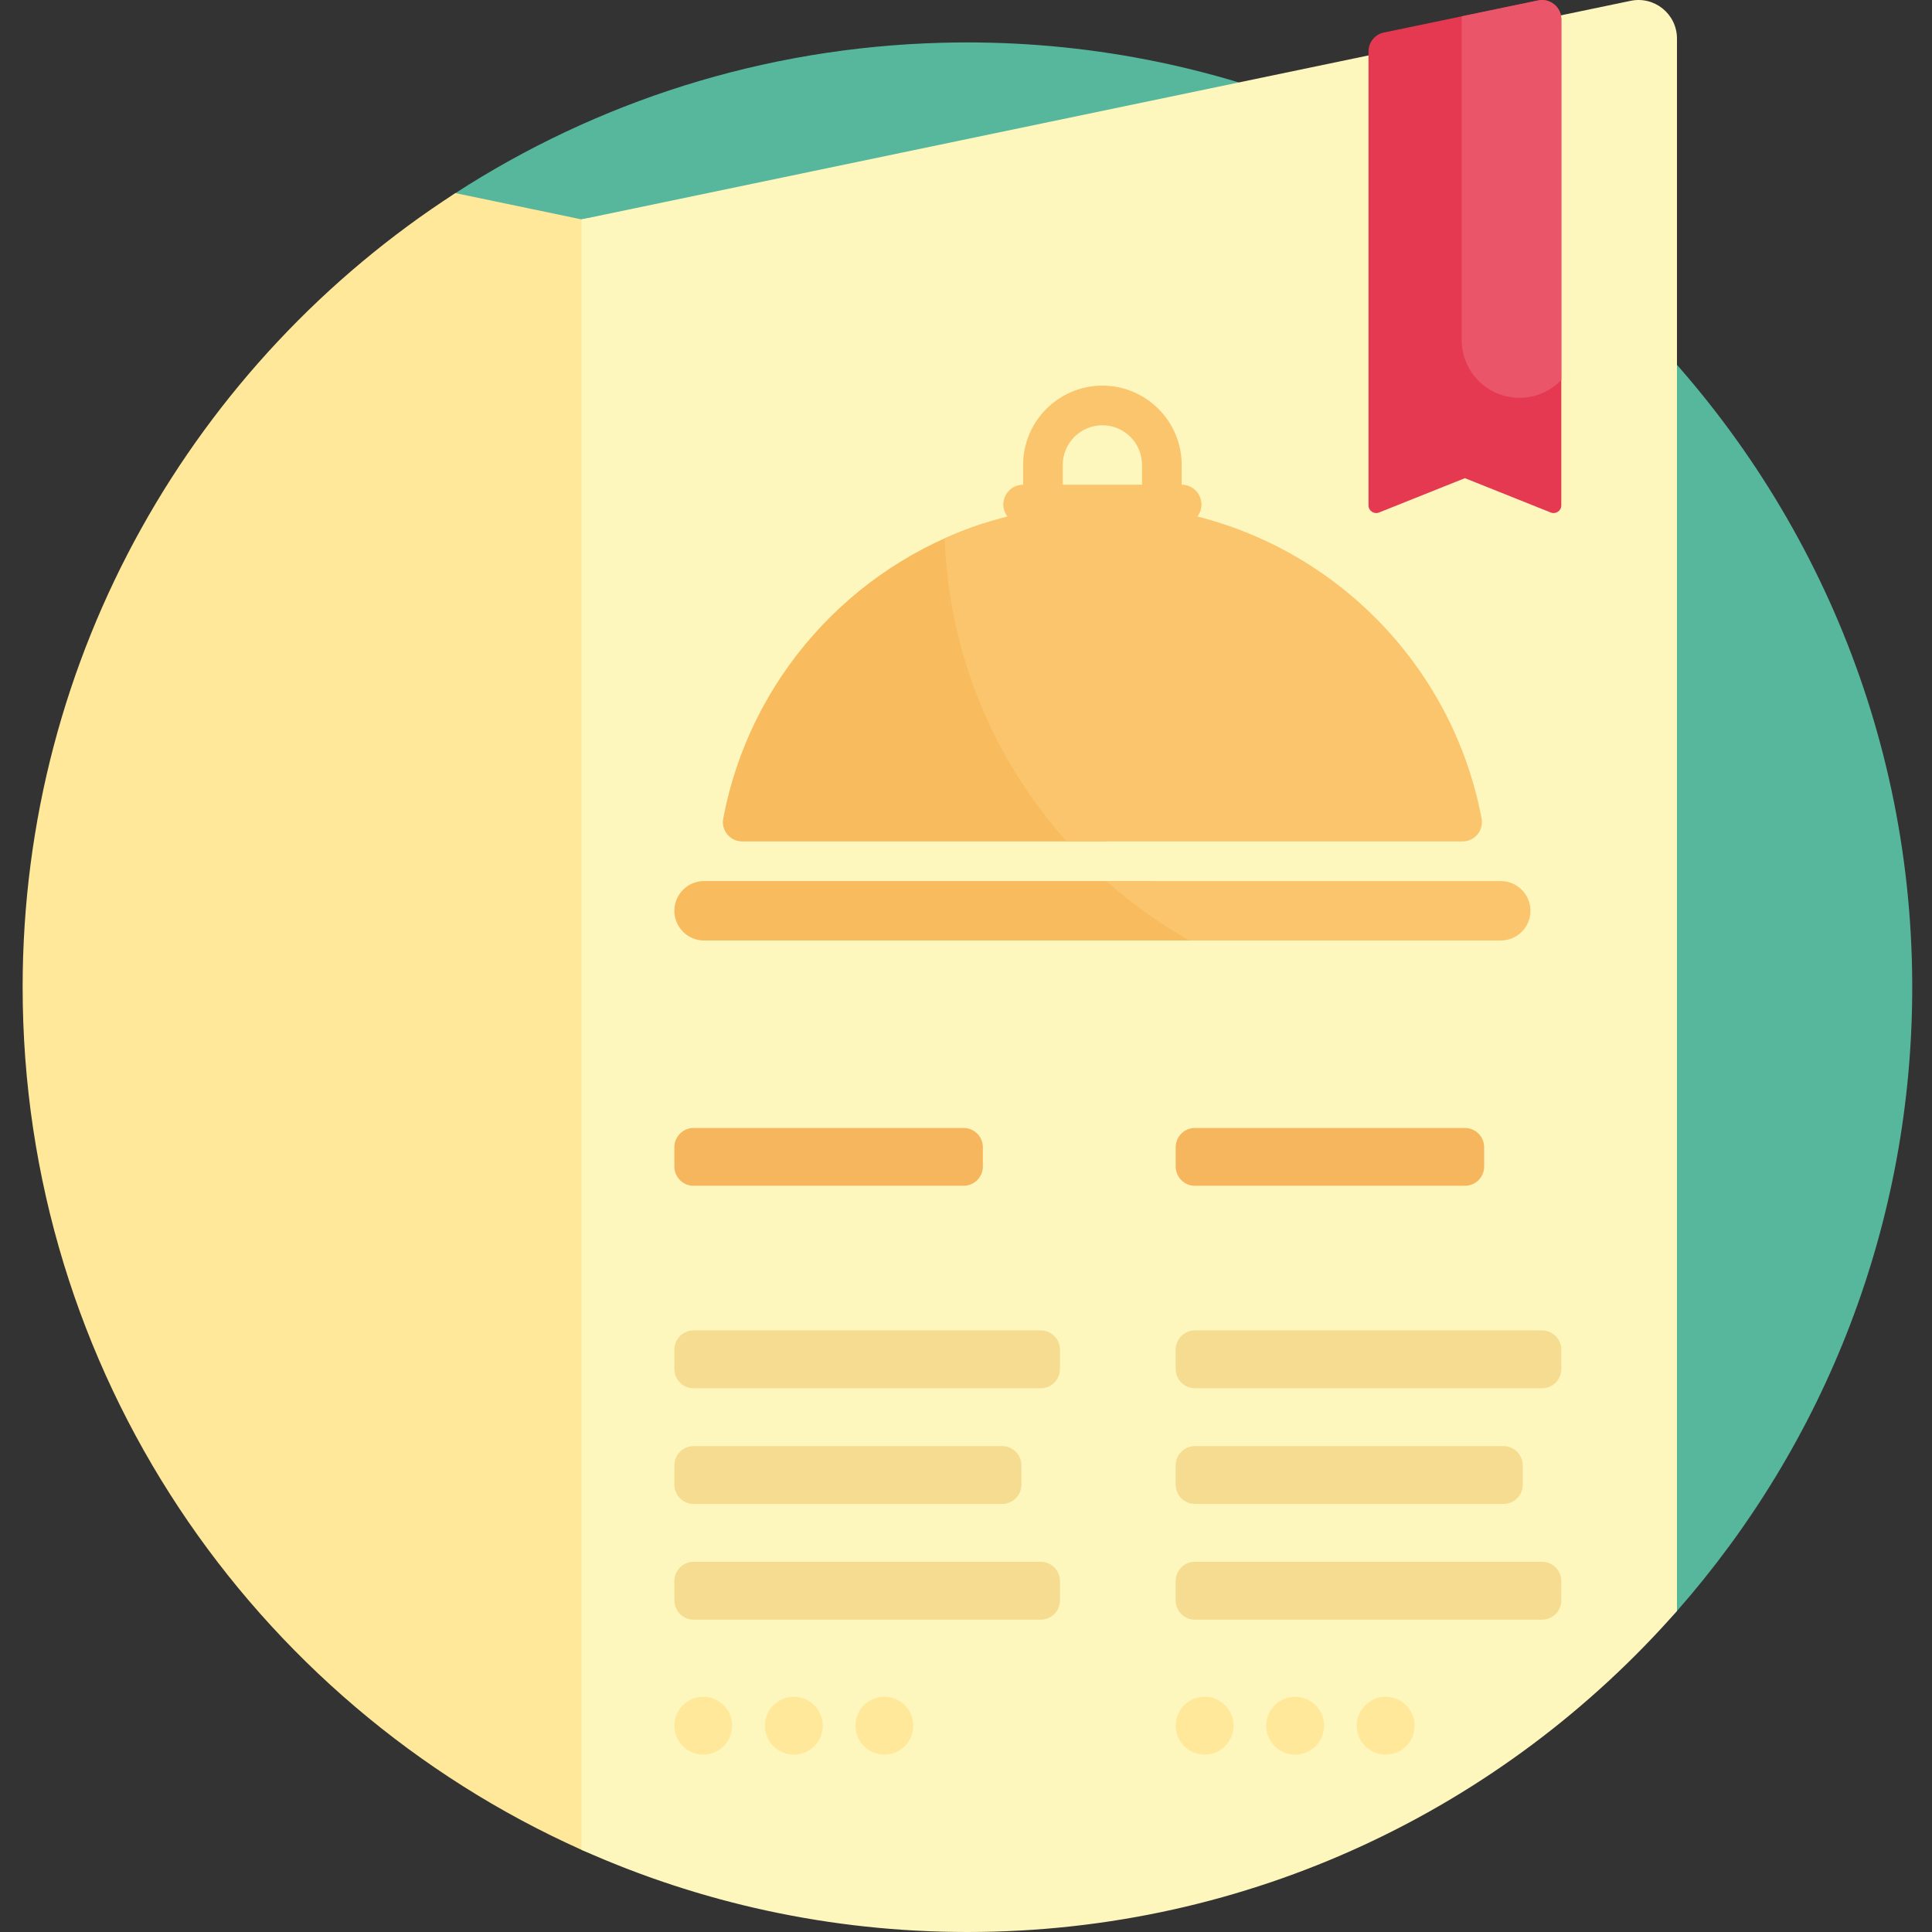 <svg width="60" height="60" viewBox="0 0 60 60" fill="none" xmlns="http://www.w3.org/2000/svg">
<rect x="0" y="0" width="60" height="60" fill="#333333" stroke="none"/>
<g clip-path="url(#clip0)">
<path d="M59.386 30.534C59.416 38.01 56.651 44.839 52.075 50.036C50.827 51.453 48.488 50.566 48.488 48.677V42.888C48.488 24.493 33.576 9.581 15.181 9.581C13.241 9.581 12.505 7.057 14.133 6.004C18.512 3.17 23.685 1.475 29.253 1.328C45.657 0.894 59.318 14.125 59.386 30.534Z" fill="#57B79D"/>
<path d="M14.143 5.997L18.059 6.813C19.546 6.503 20.943 7.639 20.943 9.158L20.941 55.58C20.941 57.055 19.422 58.057 18.075 57.455C7.836 52.875 0.703 42.601 0.703 30.659C0.703 20.315 6.056 11.222 14.143 5.997Z" fill="#FFE899"/>
<path d="M52.08 1.198V50.03C46.703 56.142 38.825 60 30.044 60C25.775 60 21.718 59.087 18.059 57.447V6.813L50.638 0.026C51.382 -0.13 52.08 0.438 52.08 1.198Z" fill="#FDF7BD"/>
<path d="M30.524 35.629V36.227C30.524 36.558 30.255 36.826 29.924 36.826H21.541C21.211 36.826 20.943 36.558 20.943 36.227V35.629C20.943 35.298 21.211 35.03 21.541 35.03H29.924C30.255 35.03 30.524 35.298 30.524 35.629ZM45.493 35.03H37.11C36.779 35.03 36.512 35.298 36.512 35.629V36.227C36.512 36.558 36.779 36.826 37.11 36.826H45.493C45.824 36.826 46.092 36.558 46.092 36.227V35.629C46.092 35.298 45.824 35.03 45.493 35.03Z" fill="#F5B65D"/>
<path d="M32.919 49.102V49.701C32.919 50.031 32.651 50.3 32.32 50.3H21.541C21.211 50.3 20.943 50.031 20.943 49.701V49.102C20.943 48.771 21.211 48.503 21.541 48.503H32.32C32.651 48.503 32.919 48.771 32.919 49.102ZM21.541 46.706H31.122C31.453 46.706 31.721 46.438 31.721 46.108V45.509C31.721 45.178 31.453 44.91 31.122 44.91H21.541C21.211 44.91 20.943 45.178 20.943 45.509V46.108C20.943 46.438 21.211 46.706 21.541 46.706ZM37.11 46.706H46.691C47.022 46.706 47.29 46.438 47.29 46.108V45.509C47.29 45.178 47.022 44.91 46.691 44.91H37.11C36.779 44.91 36.512 45.178 36.512 45.509V46.108C36.512 46.438 36.779 46.706 37.11 46.706ZM47.889 41.317H37.11C36.779 41.317 36.512 41.586 36.512 41.916V42.515C36.512 42.846 36.779 43.114 37.11 43.114H47.889C48.219 43.114 48.488 42.846 48.488 42.515V41.916C48.488 41.586 48.219 41.317 47.889 41.317ZM47.889 48.503H37.11C36.779 48.503 36.512 48.771 36.512 49.102V49.701C36.512 50.031 36.779 50.3 37.11 50.3H47.889C48.219 50.3 48.488 50.031 48.488 49.701V49.102C48.488 48.771 48.219 48.503 47.889 48.503ZM32.32 41.317H21.541C21.211 41.317 20.943 41.586 20.943 41.916V42.515C20.943 42.846 21.211 43.114 21.541 43.114H32.32C32.651 43.114 32.919 42.846 32.919 42.515V41.916C32.919 41.586 32.651 41.317 32.32 41.317Z" fill="#F5DC90"/>
<path d="M38.308 53.593C38.308 54.089 37.906 54.491 37.41 54.491C36.914 54.491 36.512 54.089 36.512 53.593C36.512 53.097 36.914 52.695 37.41 52.695C37.906 52.695 38.308 53.097 38.308 53.593ZM40.221 52.695C39.726 52.695 39.323 53.097 39.323 53.593C39.323 54.089 39.726 54.491 40.221 54.491C40.718 54.491 41.12 54.089 41.12 53.593C41.12 53.097 40.718 52.695 40.221 52.695ZM43.033 52.695C42.537 52.695 42.135 53.097 42.135 53.593C42.135 54.089 42.537 54.491 43.033 54.491C43.529 54.491 43.932 54.089 43.932 53.593C43.932 53.097 43.529 52.695 43.033 52.695ZM21.841 52.695C21.345 52.695 20.943 53.097 20.943 53.593C20.943 54.089 21.345 54.491 21.841 54.491C22.337 54.491 22.739 54.089 22.739 53.593C22.739 53.097 22.337 52.695 21.841 52.695ZM24.653 52.695C24.157 52.695 23.754 53.097 23.754 53.593C23.754 54.089 24.157 54.491 24.653 54.491C25.149 54.491 25.551 54.089 25.551 53.593C25.551 53.097 25.149 52.695 24.653 52.695ZM27.464 52.695C26.968 52.695 26.566 53.097 26.566 53.593C26.566 54.089 26.968 54.491 27.464 54.491C27.961 54.491 28.363 54.089 28.363 53.593C28.363 53.097 27.961 52.695 27.464 52.695Z" fill="#FFE899"/>
<path d="M38.904 29.208H21.866C21.356 29.208 20.943 28.795 20.943 28.285C20.943 27.775 21.356 27.362 21.866 27.362H35.732C36.693 28.113 37.759 28.737 38.904 29.208ZM23.049 26.131H34.36C31.986 23.693 30.526 16.403 30.532 16.258C26.417 17.595 23.277 21.094 22.461 25.417C22.391 25.788 22.672 26.131 23.049 26.131Z" fill="#F8BB5E"/>
<path d="M47.53 28.285C47.53 28.795 47.116 29.208 46.606 29.208H36.941C36.014 28.684 35.148 28.065 34.358 27.362H46.606C47.116 27.362 47.53 27.775 47.53 28.285ZM45.423 26.131H33.124C30.876 23.612 29.468 20.329 29.337 16.719C29.961 16.439 30.612 16.21 31.286 16.04C31.207 15.936 31.159 15.808 31.159 15.669C31.159 15.329 31.435 15.053 31.774 15.053V14.438C31.774 13.08 32.879 11.976 34.236 11.976C35.594 11.976 36.698 13.08 36.698 14.438V15.053C37.038 15.053 37.313 15.329 37.313 15.669C37.313 15.808 37.265 15.936 37.186 16.04C41.669 17.175 45.146 20.833 46.012 25.417C46.082 25.788 45.8 26.131 45.423 26.131ZM35.467 14.438C35.467 13.759 34.915 13.207 34.236 13.207C33.557 13.207 33.005 13.759 33.005 14.438V15.053H35.467V14.438Z" fill="#FBC56D"/>
<path d="M48.488 0.599V15.694C48.488 15.864 48.316 15.98 48.159 15.916L45.493 14.85L42.828 15.916C42.67 15.98 42.5 15.864 42.5 15.694V1.597C42.5 1.313 42.698 1.069 42.976 1.011L47.767 0.013C48.138 -0.064 48.488 0.219 48.488 0.599Z" fill="#E43950"/>
<path d="M48.488 0.599V11.799C48.16 12.141 47.701 12.355 47.19 12.355C46.198 12.355 45.394 11.55 45.394 10.558V0.507L47.767 0.013C48.138 -0.064 48.488 0.219 48.488 0.599Z" fill="#EA5569"/>
</g>
<defs>
<clipPath id="clip0">
<rect width="60" height="60" fill="white"/>
</clipPath>
</defs>
</svg>
